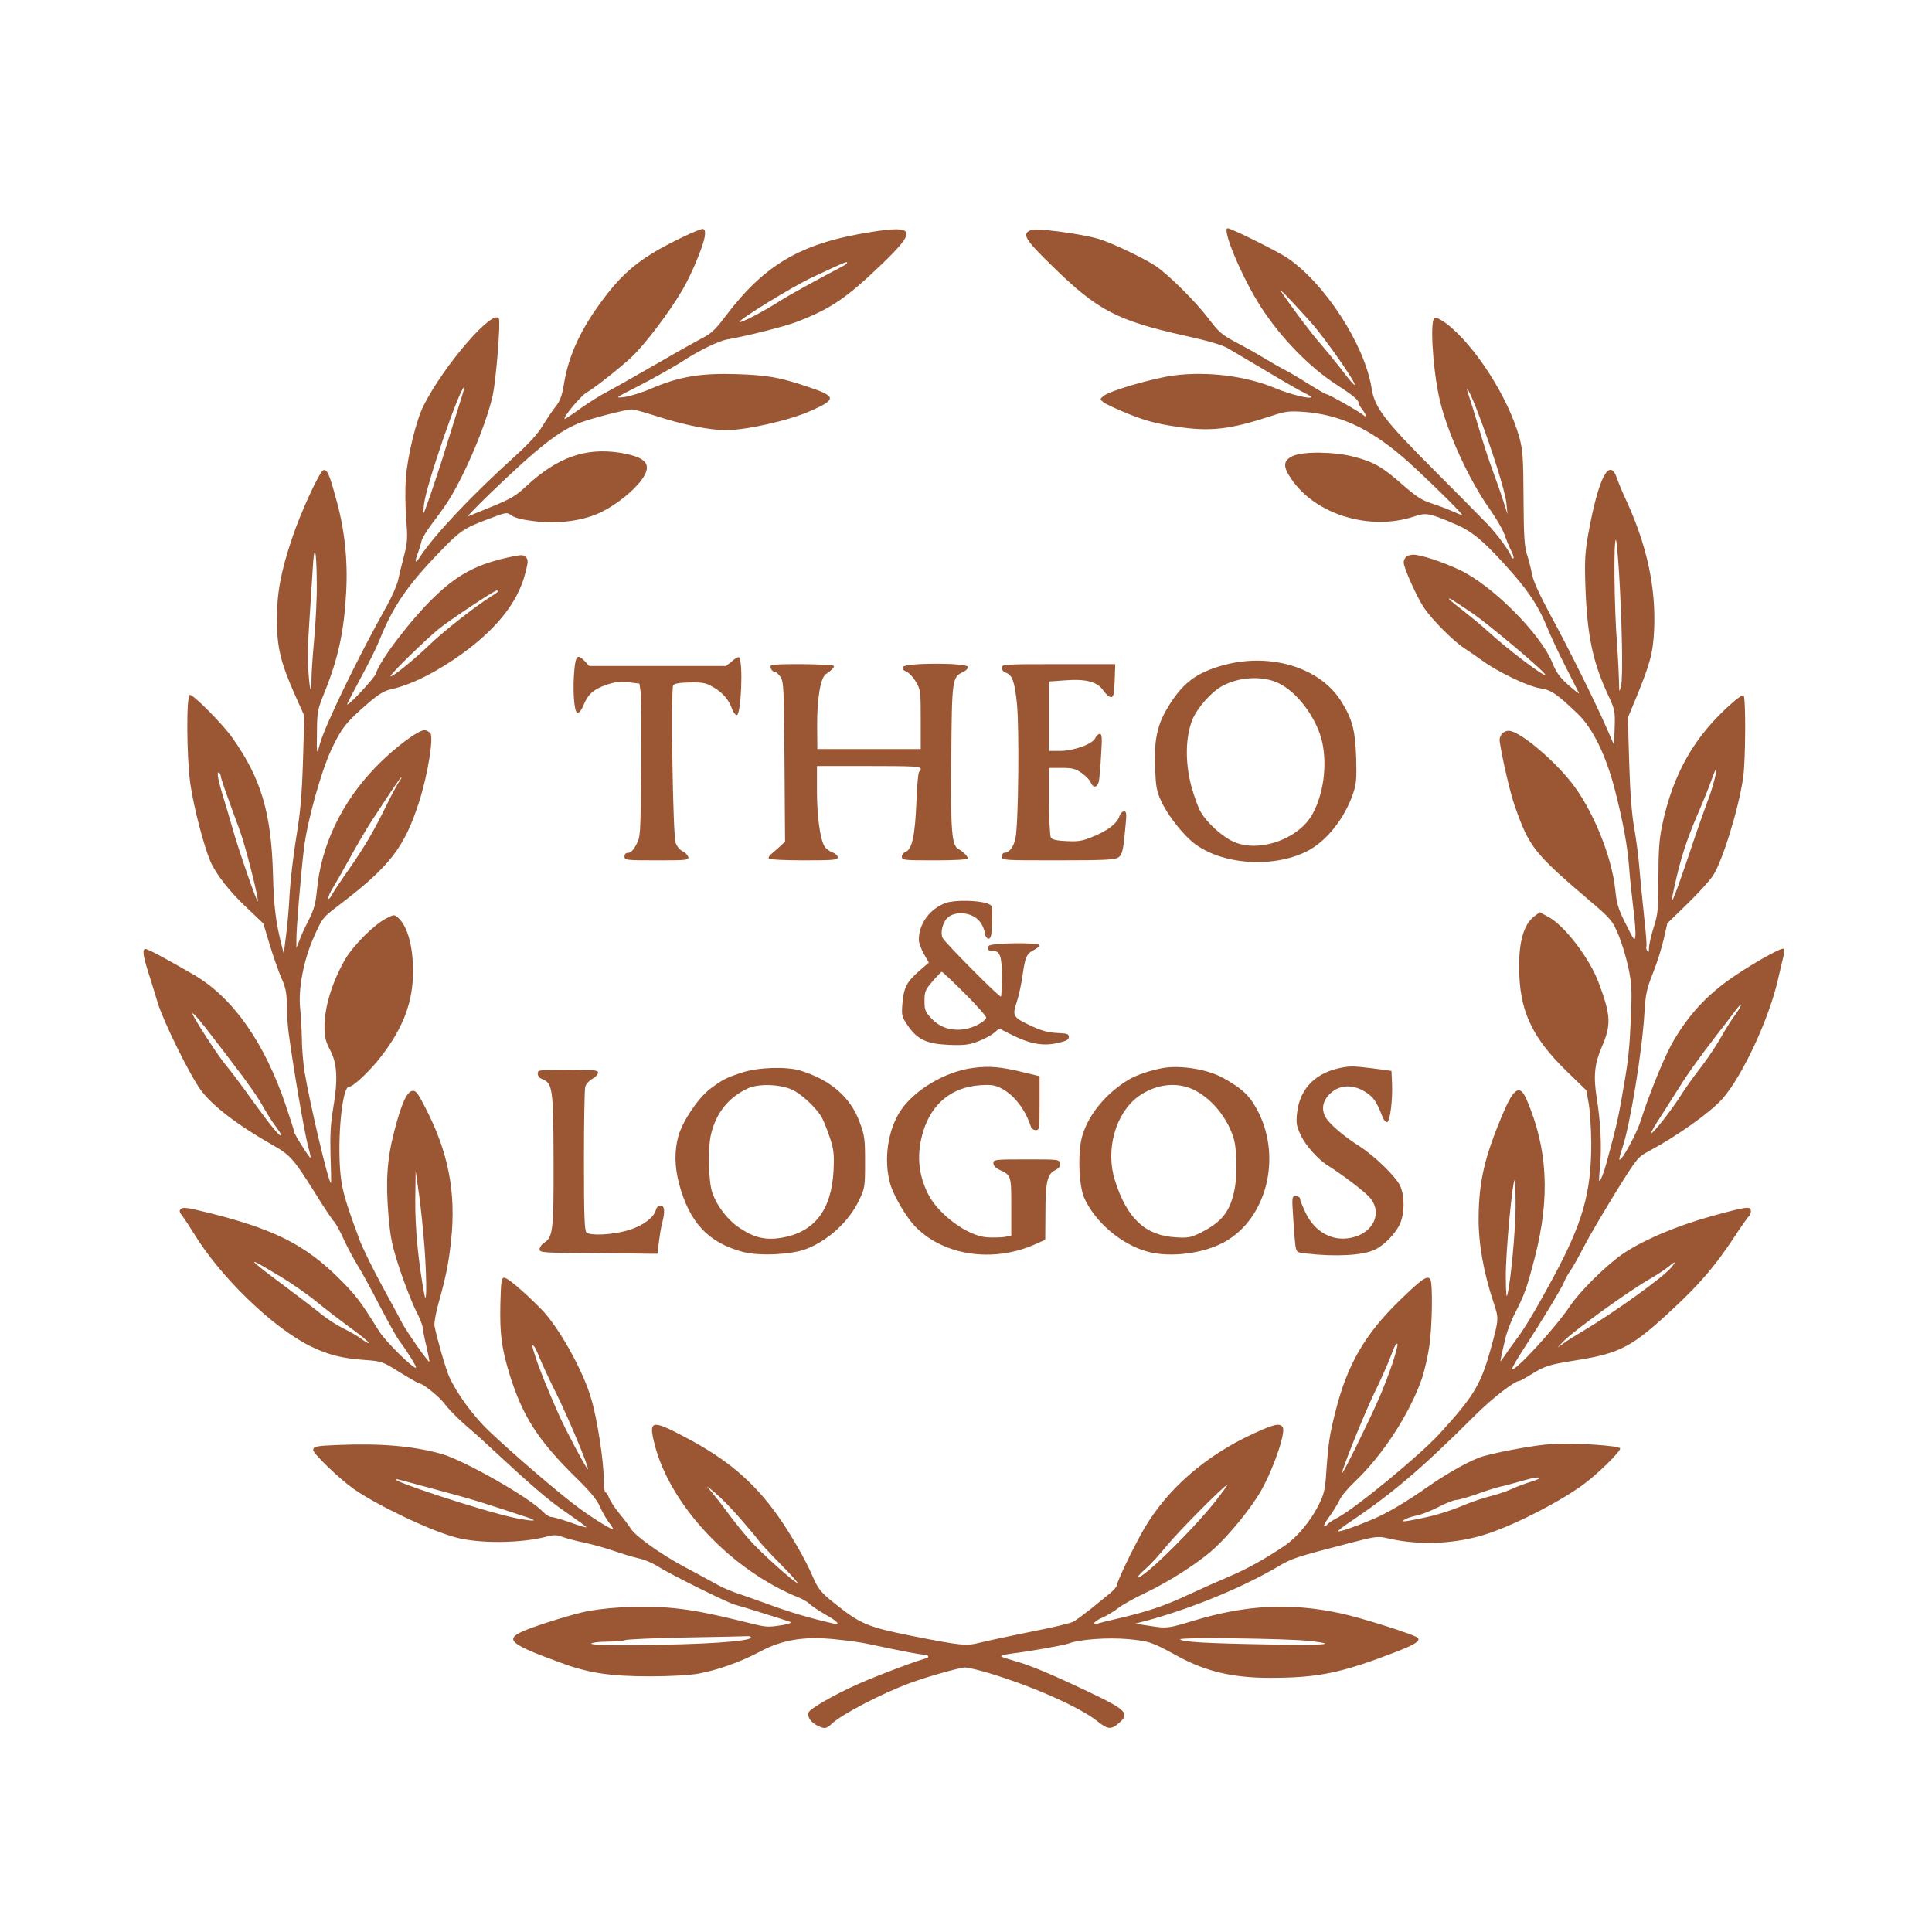 <svg xmlns="http://www.w3.org/2000/svg" version="1.0" width="1024pt" height="1024pt" viewBox="0 0 1024 1024" preserveAspectRatio="xMidYMid meet">
<g transform="translate(0,1024) scale(0.1,-0.1)" fill="#9b5634" stroke="none">
<path d="M3624 8986 c-214 -102 -310 -176 -425 -329 -120 -159 -185 -299 -210 -452 -10 -63 -20 -89 -44 -120 -18 -22 -48 -68 -69 -102 -25 -42 -72 -93 -144 -159 -230 -207 -431 -420 -507 -537 -24 -37 -29 -28 -11 19 8 22 17 51 20 66 3 15 28 55 54 90 80 105 110 153 161 255 72 144 139 320 162 425 19 87 43 393 33 410 -32 52 -291 -248 -399 -462 -39 -77 -85 -267 -94 -385 -4 -55 -3 -151 2 -214 8 -101 7 -124 -11 -195 -12 -45 -26 -103 -32 -131 -6 -27 -33 -88 -59 -135 -152 -270 -332 -642 -356 -735 -16 -61 -17 -57 -15 75 1 97 4 112 40 200 73 182 104 323 115 535 9 161 -8 327 -51 481 -38 141 -49 167 -70 162 -19 -4 -122 -227 -167 -364 -59 -175 -80 -291 -79 -430 0 -145 19 -224 94 -394 l51 -114 -7 -236 c-6 -187 -13 -270 -36 -410 -16 -96 -31 -231 -35 -300 -3 -69 -12 -168 -19 -220 l-12 -95 -11 45 c-31 119 -42 209 -46 375 -9 328 -63 509 -215 724 -51 73 -210 233 -226 228 -19 -6 -17 -332 3 -472 18 -124 70 -324 106 -410 29 -67 100 -159 193 -246 l88 -84 33 -110 c18 -60 46 -140 62 -177 24 -54 29 -81 29 -145 0 -43 5 -109 10 -148 26 -193 84 -530 104 -605 9 -30 14 -55 12 -57 -4 -4 -86 125 -86 136 0 5 -20 67 -44 139 -113 335 -280 573 -486 694 -143 83 -245 138 -258 138 -18 0 -15 -30 12 -117 14 -43 37 -118 52 -168 31 -101 170 -383 228 -462 60 -83 200 -190 383 -293 92 -52 111 -74 228 -261 42 -68 85 -133 96 -144 10 -11 34 -55 53 -98 20 -43 52 -102 71 -133 19 -30 72 -126 116 -212 45 -86 93 -173 108 -192 40 -53 90 -134 86 -139 -11 -10 -163 140 -196 194 -96 154 -119 185 -199 266 -194 197 -368 282 -763 375 -59 14 -80 15 -89 6 -9 -9 -7 -18 10 -39 12 -16 38 -55 58 -88 139 -230 418 -501 619 -600 91 -45 168 -65 285 -73 94 -7 97 -8 188 -65 51 -31 95 -57 99 -57 21 0 108 -69 140 -111 21 -28 70 -78 108 -111 39 -33 93 -81 120 -107 235 -218 325 -296 419 -359 59 -41 106 -75 104 -77 -2 -2 -41 9 -86 26 -46 16 -91 29 -101 29 -10 0 -28 12 -42 26 -66 73 -418 274 -539 308 -151 42 -322 57 -555 47 -108 -4 -125 -8 -125 -27 0 -18 141 -154 214 -205 120 -85 408 -223 543 -258 123 -33 340 -31 474 3 45 12 58 12 93 -1 23 -8 73 -21 111 -29 39 -8 108 -27 155 -43 47 -16 108 -35 137 -41 28 -6 73 -25 99 -42 70 -44 374 -195 409 -203 28 -7 262 -80 295 -92 8 -4 -10 -10 -40 -16 -76 -12 -86 -12 -160 6 -241 60 -340 78 -461 87 -147 11 -340 -1 -444 -26 -101 -25 -257 -75 -313 -100 -99 -44 -69 -69 203 -168 145 -54 263 -71 470 -71 106 0 211 6 255 14 101 18 228 63 328 117 116 62 231 82 392 66 63 -6 147 -17 185 -26 179 -38 272 -56 293 -56 12 0 22 -4 22 -10 0 -5 -5 -10 -10 -10 -19 0 -265 -92 -364 -137 -126 -56 -252 -129 -260 -149 -9 -22 10 -51 44 -69 39 -20 50 -19 79 9 53 50 266 161 416 216 86 32 259 81 290 82 17 0 84 -16 150 -37 228 -71 458 -175 549 -246 57 -46 74 -48 115 -13 62 52 43 71 -166 170 -194 92 -309 140 -384 160 -35 10 -68 21 -72 24 -5 4 18 11 50 15 100 12 278 44 307 54 57 22 208 33 318 23 110 -11 121 -14 262 -91 146 -80 291 -114 486 -114 256 0 379 25 670 138 98 38 127 56 116 73 -9 15 -297 107 -411 131 -265 57 -499 45 -775 -38 -139 -42 -144 -43 -233 -29 l-81 12 65 17 c239 65 512 178 700 290 66 39 90 47 367 119 151 39 154 39 215 25 166 -38 359 -28 522 26 156 52 393 175 514 266 75 56 193 173 188 186 -5 15 -234 30 -362 23 -81 -4 -274 -39 -365 -65 -62 -18 -182 -85 -286 -157 -124 -87 -219 -143 -304 -179 -87 -37 -172 -66 -177 -61 -3 2 19 20 49 40 237 159 386 285 682 580 87 86 203 176 227 176 5 0 32 15 61 33 75 47 97 54 242 77 237 38 298 71 522 281 136 127 214 219 312 366 40 62 78 115 83 118 5 4 9 15 9 26 0 27 -19 25 -205 -26 -189 -52 -369 -129 -477 -203 -87 -61 -224 -196 -275 -272 -77 -116 -294 -352 -309 -337 -3 3 28 56 69 119 92 141 194 310 208 345 5 14 19 40 32 57 12 17 44 74 72 128 27 53 103 182 167 286 117 188 118 189 180 222 146 78 325 205 388 277 106 121 247 424 294 633 9 41 22 92 27 114 6 21 7 42 2 47 -10 10 -189 -92 -297 -170 -128 -93 -223 -202 -300 -343 -40 -73 -122 -276 -159 -396 -23 -72 -103 -219 -114 -208 -2 2 5 30 16 62 42 125 106 520 117 719 6 96 11 122 46 210 22 55 47 136 57 181 l18 80 106 103 c59 57 120 125 137 151 51 80 134 349 159 517 13 87 15 430 2 437 -5 3 -31 -13 -57 -37 -203 -177 -317 -377 -375 -655 -15 -73 -19 -135 -19 -276 0 -165 -2 -188 -25 -261 -14 -44 -25 -93 -25 -110 0 -22 -3 -26 -9 -15 -6 8 -7 18 -5 22 3 5 -2 73 -11 151 -8 78 -20 194 -25 257 -5 63 -18 165 -29 225 -13 77 -21 180 -26 345 l-7 236 37 89 c82 199 96 253 102 373 11 227 -38 454 -151 697 -18 39 -38 87 -45 108 -40 119 -98 8 -152 -288 -18 -103 -21 -143 -16 -285 9 -254 38 -396 118 -569 38 -82 40 -88 37 -178 l-3 -92 -38 87 c-63 144 -204 427 -297 598 -60 111 -92 181 -100 220 -6 33 -19 82 -28 109 -12 40 -16 99 -17 295 -1 216 -4 254 -22 321 -59 213 -236 489 -387 604 -26 20 -54 34 -62 31 -25 -10 -12 -249 22 -414 36 -175 156 -441 271 -602 33 -47 68 -107 77 -133 9 -26 25 -66 36 -87 11 -22 16 -40 10 -40 -5 0 -10 4 -10 9 0 17 -72 116 -124 171 -29 30 -156 159 -282 285 -265 265 -318 334 -334 436 -36 232 -251 562 -450 694 -57 37 -294 155 -313 155 -34 0 78 -266 176 -417 106 -164 258 -320 401 -412 85 -55 116 -81 116 -94 0 -7 9 -23 20 -37 24 -31 26 -48 3 -28 -23 19 -180 108 -191 108 -5 0 -49 25 -98 56 -49 31 -107 65 -129 76 -22 11 -71 39 -110 63 -38 23 -106 61 -150 84 -70 37 -87 53 -140 123 -68 89 -206 227 -278 277 -61 41 -234 124 -305 145 -93 27 -326 58 -356 47 -52 -20 -36 -48 112 -192 239 -234 341 -288 705 -369 119 -26 193 -48 225 -66 26 -15 114 -67 196 -116 81 -49 170 -100 197 -114 27 -13 49 -26 49 -28 0 -14 -111 13 -187 45 -156 66 -362 92 -541 69 -108 -14 -339 -81 -372 -108 -21 -17 -21 -18 -3 -33 10 -9 70 -37 134 -63 90 -36 145 -51 250 -67 184 -28 285 -17 513 58 70 23 90 25 165 20 187 -14 342 -83 522 -236 79 -66 330 -311 319 -311 -4 0 -32 11 -61 24 -30 13 -79 31 -110 41 -43 14 -77 36 -145 96 -107 94 -153 121 -258 148 -105 28 -274 29 -326 3 -50 -24 -51 -56 -4 -123 128 -187 415 -274 648 -197 67 22 79 20 228 -44 86 -37 157 -99 296 -258 93 -107 141 -183 183 -287 16 -40 59 -132 96 -205 37 -73 70 -137 72 -142 2 -6 -23 14 -55 42 -47 42 -65 66 -87 121 -63 154 -322 412 -492 491 -92 43 -205 80 -244 80 -31 0 -51 -16 -51 -42 0 -28 72 -188 110 -243 44 -63 151 -171 210 -210 25 -16 68 -46 96 -66 83 -61 243 -137 306 -147 61 -9 89 -29 202 -137 79 -76 149 -221 196 -404 44 -173 66 -295 75 -411 3 -47 13 -140 21 -206 9 -67 14 -136 12 -154 -3 -30 -7 -26 -50 61 -41 81 -49 107 -57 186 -19 178 -122 428 -235 569 -95 119 -254 253 -318 269 -34 9 -65 -22 -59 -57 15 -98 56 -273 79 -338 78 -222 101 -251 407 -512 102 -87 111 -98 141 -168 18 -41 42 -120 54 -175 18 -85 20 -121 15 -240 -9 -218 -13 -248 -53 -475 -19 -105 -30 -149 -77 -323 -15 -56 -34 -102 -39 -95 -2 1 1 39 5 83 9 101 2 232 -18 355 -18 116 -12 180 26 269 52 119 49 169 -15 341 -48 130 -182 305 -267 350 l-46 25 -28 -21 c-61 -45 -88 -151 -80 -319 9 -197 76 -332 248 -500 l107 -104 12 -67 c7 -37 13 -130 14 -208 1 -268 -45 -429 -209 -731 -83 -153 -145 -258 -189 -315 -22 -30 -51 -70 -64 -90 -20 -29 -22 -31 -17 -10 3 14 12 57 21 95 8 39 33 105 55 147 50 98 62 132 104 294 82 318 68 577 -44 837 -37 85 -70 61 -135 -98 -89 -215 -117 -340 -119 -525 -2 -136 26 -294 79 -453 29 -87 29 -87 -15 -247 -52 -188 -89 -250 -270 -448 -105 -115 -445 -395 -543 -447 -26 -13 -49 -29 -53 -35 -3 -5 -11 -10 -16 -10 -6 0 5 22 25 49 20 27 44 66 54 87 9 22 46 66 81 99 150 142 293 362 358 550 13 39 30 113 38 165 16 104 20 337 6 359 -15 24 -45 3 -168 -117 -179 -175 -272 -336 -333 -577 -33 -129 -39 -171 -50 -322 -6 -97 -12 -121 -39 -176 -43 -87 -115 -174 -181 -219 -100 -68 -204 -126 -300 -166 -52 -22 -142 -62 -200 -89 -142 -67 -230 -96 -412 -138 -37 -8 -74 -18 -82 -21 -9 -3 -16 -2 -16 3 0 6 19 19 42 29 24 10 62 33 85 51 23 18 88 54 145 81 125 59 284 161 362 233 87 79 206 227 254 315 69 127 129 308 110 331 -17 21 -44 15 -151 -34 -257 -117 -463 -297 -586 -511 -58 -101 -141 -275 -141 -294 0 -7 -17 -26 -37 -43 -20 -16 -66 -54 -102 -83 -37 -29 -78 -60 -94 -68 -15 -8 -116 -32 -225 -53 -108 -22 -226 -47 -262 -56 -78 -20 -98 -19 -370 35 -229 46 -269 62 -403 169 -77 61 -91 79 -122 151 -36 84 -117 225 -185 320 -128 179 -269 298 -491 414 -176 93 -192 89 -160 -37 81 -325 409 -673 771 -817 19 -8 42 -22 51 -31 10 -10 47 -35 83 -56 70 -39 84 -58 39 -47 -115 26 -227 59 -338 100 -71 26 -154 55 -184 65 -30 11 -75 31 -100 46 -25 14 -99 54 -163 88 -128 69 -256 160 -284 202 -9 15 -37 52 -62 82 -24 30 -49 67 -54 83 -6 15 -14 28 -19 28 -5 0 -9 31 -9 69 0 96 -34 318 -66 426 -43 151 -175 387 -269 480 -96 97 -179 166 -194 163 -14 -3 -16 -25 -19 -143 -3 -159 6 -228 49 -370 69 -222 151 -350 355 -550 73 -71 108 -114 123 -149 12 -28 33 -64 46 -82 14 -18 25 -35 25 -38 0 -9 -90 45 -173 105 -92 65 -357 292 -485 414 -86 82 -172 201 -212 290 -19 45 -63 197 -77 267 -3 15 7 69 21 120 40 142 54 213 67 333 27 256 -14 468 -138 707 -38 74 -49 89 -67 86 -30 -4 -59 -69 -96 -213 -39 -150 -46 -264 -31 -447 11 -126 19 -160 61 -289 27 -80 65 -177 84 -215 20 -38 36 -78 36 -89 1 -11 9 -56 20 -100 10 -44 17 -81 16 -83 -5 -5 -121 160 -143 203 -11 22 -60 112 -108 200 -48 88 -101 196 -118 240 -62 166 -86 242 -97 310 -27 171 -1 505 40 505 23 0 114 87 172 163 118 154 168 290 167 452 0 131 -29 235 -78 280 -22 19 -22 19 -68 -5 -62 -33 -170 -141 -212 -212 -69 -119 -111 -253 -111 -359 0 -55 5 -77 30 -125 38 -72 42 -157 15 -314 -13 -80 -16 -138 -13 -247 3 -79 4 -143 2 -143 -13 0 -111 418 -140 590 -7 47 -14 126 -14 175 -1 50 -5 121 -9 160 -11 103 18 257 74 382 42 95 46 100 122 158 280 213 356 310 436 560 45 142 76 337 58 359 -8 9 -22 16 -31 16 -35 0 -166 -99 -260 -197 -179 -186 -287 -411 -310 -649 -7 -74 -15 -103 -44 -161 -20 -39 -43 -88 -50 -110 l-15 -38 0 45 c-1 48 23 340 40 483 18 147 91 409 147 528 54 113 78 142 192 241 60 51 86 67 128 76 93 21 204 74 327 156 213 144 339 296 380 461 15 59 15 69 2 82 -12 13 -23 13 -73 3 -183 -38 -287 -92 -417 -219 -123 -119 -288 -337 -304 -400 -5 -22 -153 -180 -153 -164 0 4 33 67 73 142 41 75 84 162 97 195 71 179 148 292 319 469 110 114 129 127 259 176 97 37 98 37 123 19 16 -12 57 -23 117 -30 132 -16 262 1 357 47 81 39 171 111 216 172 59 82 26 121 -120 144 -180 27 -328 -26 -492 -178 -54 -51 -82 -67 -179 -107 -63 -26 -122 -50 -130 -53 -8 -4 44 50 115 119 261 251 368 335 484 379 64 24 240 69 270 69 11 0 69 -16 128 -35 141 -46 284 -75 370 -75 109 0 334 51 447 101 141 62 140 78 -7 127 -154 52 -213 63 -382 69 -191 6 -304 -13 -450 -75 -49 -22 -115 -42 -144 -46 -55 -7 -54 -7 83 63 75 39 169 92 209 117 97 64 203 116 252 125 100 17 306 69 365 92 181 69 265 125 456 309 185 178 175 206 -61 168 -372 -59 -563 -171 -775 -453 -45 -60 -71 -85 -112 -106 -29 -15 -144 -79 -254 -143 -111 -64 -226 -129 -255 -144 -30 -15 -91 -53 -137 -85 -45 -33 -85 -59 -88 -59 -17 0 86 125 116 140 34 18 174 128 236 186 70 65 202 239 272 359 23 39 60 116 82 173 39 98 47 142 25 149 -5 1 -51 -17 -101 -41z m866 -140 c0 -3 -12 -11 -27 -19 -113 -59 -279 -150 -324 -179 -92 -59 -219 -125 -219 -114 0 15 281 187 381 234 185 87 189 88 189 78z m2455 -311 c76 -84 251 -335 234 -335 -4 0 -36 37 -70 83 -35 45 -85 106 -111 136 -42 46 -162 206 -207 275 -16 25 44 -37 154 -159z m-4527 -492 c-26 -82 -60 -191 -76 -243 -31 -97 -79 -239 -94 -275 -4 -11 -5 6 -1 40 10 99 191 625 215 625 2 0 -18 -66 -44 -147z m5410 24 c75 -193 150 -432 156 -492 l6 -60 -24 75 c-13 41 -39 113 -56 160 -18 47 -49 144 -70 215 -21 72 -45 149 -53 172 -29 84 2 31 41 -70z m753 -858 c16 -263 22 -560 11 -604 -10 -39 -10 -38 -11 26 -1 36 -5 122 -10 190 -16 202 -19 571 -6 557 3 -3 10 -79 16 -169z m-6902 -60 c1 -80 -6 -215 -14 -300 -8 -85 -14 -178 -14 -207 1 -90 -9 -69 -16 35 -5 57 -3 165 4 258 6 88 14 214 18 280 8 158 21 121 22 -66z m961 -43 c0 -2 -17 -15 -37 -27 -80 -50 -252 -184 -328 -258 -86 -83 -205 -178 -205 -164 0 11 188 195 255 249 56 46 294 204 307 204 4 0 8 -2 8 -4z m5167 -118 c86 -59 383 -309 383 -324 0 -17 -204 138 -305 231 -27 25 -85 73 -127 106 -43 33 -78 62 -78 65 0 7 9 1 127 -78z m1278 -888 c-9 -34 -25 -85 -37 -113 -11 -29 -54 -150 -94 -271 -100 -294 -113 -317 -65 -114 29 121 62 216 122 353 17 39 43 103 57 142 14 40 27 71 29 69 2 -2 -3 -32 -12 -66z m-7915 27 c0 -11 24 -80 101 -289 29 -78 103 -368 95 -375 -5 -5 -101 271 -132 381 -14 50 -36 125 -49 166 -29 93 -38 143 -25 135 6 -3 10 -12 10 -18z m946 -29 c-9 -13 -39 -68 -66 -123 -71 -144 -113 -216 -201 -343 -43 -61 -85 -124 -93 -140 -8 -15 -15 -20 -16 -12 0 8 10 31 22 50 12 19 53 91 91 160 38 69 88 154 111 190 115 176 158 240 163 240 3 0 -2 -10 -11 -22z m7082 -1235 c-20 -26 -57 -86 -83 -132 -27 -46 -75 -117 -107 -157 -31 -40 -77 -104 -100 -141 -47 -75 -149 -205 -156 -199 -2 2 13 31 34 63 21 32 64 100 96 151 60 96 109 166 216 305 35 45 78 101 95 124 17 24 33 41 35 38 2 -2 -11 -26 -30 -52z m-8058 -136 c33 -42 72 -94 88 -115 84 -109 143 -193 172 -247 19 -33 46 -76 62 -96 15 -20 28 -40 28 -44 0 -19 -50 41 -147 175 -57 80 -123 168 -146 195 -42 49 -177 259 -177 273 1 10 50 -48 120 -141z m1104 -1027 c17 -177 21 -404 5 -320 -32 171 -49 351 -48 497 l2 158 12 -85 c8 -47 21 -159 29 -250z m5789 143 c-1 -129 -25 -387 -43 -463 -6 -25 -8 3 -9 95 -1 123 36 521 48 510 2 -3 4 -67 4 -142z m-6555 -364 c64 -38 153 -100 198 -137 45 -37 127 -100 183 -141 56 -41 99 -76 96 -79 -2 -3 -19 6 -37 20 -18 14 -62 39 -98 57 -36 18 -85 50 -110 70 -25 21 -110 86 -190 146 -218 162 -227 176 -42 64z m7380 43 c-41 -51 -305 -240 -468 -337 -36 -21 -81 -49 -100 -63 l-35 -25 30 32 c49 53 355 274 466 336 34 20 75 47 91 60 39 33 45 32 16 -3z m-1478 -509 c-18 -54 -52 -143 -77 -198 -55 -124 -185 -387 -189 -382 -7 6 111 299 167 417 34 69 71 153 85 188 27 72 34 85 41 78 3 -2 -9 -49 -27 -103z m-4520 30 c13 -32 52 -116 88 -188 64 -128 175 -395 168 -402 -5 -5 -114 200 -151 282 -55 122 -107 252 -126 310 -22 70 -22 68 -10 61 5 -3 19 -32 31 -63z m5300 -638 c0 -2 -21 -11 -47 -19 -27 -8 -73 -25 -103 -39 -30 -13 -80 -30 -110 -37 -30 -7 -91 -27 -135 -45 -96 -40 -166 -60 -265 -79 -62 -12 -72 -12 -57 -1 11 7 38 17 60 21 23 3 76 24 118 45 42 22 86 39 97 39 11 0 58 13 104 29 46 17 103 35 128 41 25 5 74 19 110 29 66 19 100 25 100 16z m-5938 -36 c62 -17 154 -42 203 -55 78 -21 155 -45 375 -118 60 -20 21 -20 -72 -1 -167 35 -685 205 -625 205 4 0 57 -14 119 -31z m1702 -178 c44 -51 90 -105 100 -120 11 -14 62 -70 115 -123 53 -54 92 -98 88 -98 -15 0 -193 159 -253 227 -33 37 -87 104 -119 148 -32 44 -73 95 -89 114 -27 30 -24 29 23 -10 29 -24 90 -86 135 -138z m2514 87 c-79 -100 -247 -274 -345 -357 -71 -60 -87 -54 -19 6 25 22 74 75 109 119 60 74 308 324 322 324 3 0 -27 -41 -67 -92z m-2458 -717 c0 -21 -257 -38 -602 -40 -164 -1 -248 1 -244 8 4 5 42 10 86 10 44 0 86 4 93 8 6 4 152 11 322 14 171 3 318 6 328 7 9 1 17 -2 17 -7z m2957 -18 c163 -18 92 -24 -207 -19 -345 6 -461 13 -475 27 -12 12 559 5 682 -8z" fill="#9b5634"/>
<path d="M3045 6698 c-11 -105 -3 -232 15 -236 10 -1 22 14 33 41 24 58 52 83 120 107 43 15 70 18 116 14 l60 -7 6 -41 c4 -22 5 -205 3 -406 -3 -357 -3 -366 -26 -407 -15 -29 -29 -43 -42 -43 -13 0 -20 -7 -20 -20 0 -19 7 -20 171 -20 157 0 170 1 167 17 -2 10 -15 24 -30 31 -14 7 -31 26 -37 45 -15 41 -26 816 -13 835 6 9 35 14 88 15 70 1 85 -2 126 -26 50 -29 82 -67 99 -117 6 -16 17 -30 24 -30 23 0 35 283 12 306 -3 4 -20 -5 -37 -20 l-32 -26 -362 0 -363 0 -23 25 c-37 39 -48 32 -55 -37z" fill="#9b5634"/>
<path d="M6490 6716 c-151 -41 -224 -96 -305 -233 -52 -89 -68 -166 -63 -308 4 -103 8 -128 31 -178 30 -66 96 -155 155 -209 139 -128 428 -156 619 -60 103 52 200 174 245 307 17 51 19 79 16 190 -5 145 -20 203 -80 299 -111 177 -370 257 -618 192z m287 -97 c101 -48 206 -191 232 -317 25 -122 6 -268 -51 -374 -73 -137 -291 -212 -425 -147 -59 28 -136 99 -168 154 -14 22 -36 85 -51 139 -33 125 -31 257 5 349 25 64 103 152 161 182 92 49 214 54 297 14z" fill="#9b5634"/>
<path d="M4087 6714 c-9 -9 4 -34 18 -34 7 0 21 -12 31 -27 18 -26 19 -57 22 -451 l3 -423 -29 -27 c-17 -15 -37 -33 -46 -40 -9 -7 -14 -17 -11 -23 4 -5 84 -9 186 -9 157 0 179 2 179 16 0 9 -13 21 -29 27 -15 5 -33 19 -40 29 -24 38 -41 161 -41 294 l0 134 275 0 c238 0 275 -2 275 -15 0 -8 -4 -15 -8 -15 -5 0 -12 -73 -15 -162 -7 -176 -23 -252 -58 -263 -10 -4 -19 -15 -19 -26 0 -18 9 -19 175 -19 101 0 175 4 175 9 0 12 -26 38 -50 51 -36 19 -42 94 -38 490 3 409 5 422 62 448 14 6 26 18 26 27 0 23 -335 23 -344 0 -4 -10 3 -19 18 -25 14 -5 36 -29 50 -53 25 -42 26 -50 26 -200 l0 -157 -274 0 -274 0 -1 123 c-1 143 18 254 45 273 32 22 44 34 44 44 0 11 -322 14 -333 4z" fill="#9b5634"/>
<path d="M5310 6701 c0 -11 9 -23 20 -26 35 -11 48 -47 60 -165 13 -132 8 -626 -7 -708 -9 -50 -32 -81 -60 -82 -7 0 -13 -9 -13 -20 0 -20 7 -20 298 -20 247 0 301 3 319 15 22 15 27 39 39 173 6 61 4 72 -9 72 -8 0 -20 -13 -25 -29 -13 -37 -63 -75 -143 -107 -53 -22 -75 -25 -137 -22 -50 2 -76 8 -82 18 -5 8 -10 95 -10 193 l0 177 67 0 c56 0 73 -4 106 -27 21 -15 43 -37 48 -50 12 -31 35 -29 43 5 3 15 9 78 12 140 6 93 5 112 -7 112 -8 0 -19 -10 -24 -22 -14 -32 -115 -68 -187 -68 l-58 0 0 184 0 184 83 6 c112 9 173 -7 205 -54 13 -19 31 -35 40 -35 14 0 17 13 20 88 l3 87 -301 0 c-290 0 -300 -1 -300 -19z" fill="#9b5634"/>
<path d="M5012 5454 c-84 -31 -142 -110 -142 -195 0 -15 12 -48 26 -74 l27 -47 -52 -45 c-65 -57 -81 -88 -88 -171 -5 -64 -4 -70 28 -117 51 -75 101 -98 219 -103 79 -3 105 0 153 18 31 12 70 32 85 45 l28 24 67 -34 c96 -48 166 -61 242 -43 47 10 60 17 60 32 0 16 -9 19 -61 21 -45 2 -81 11 -133 35 -103 48 -107 54 -82 129 11 34 25 98 31 143 14 97 21 113 60 133 17 9 30 20 30 25 0 16 -255 13 -269 -3 -13 -16 -5 -27 20 -27 39 0 49 -26 49 -134 0 -56 -2 -105 -5 -108 -7 -6 -298 287 -309 311 -14 31 2 88 31 111 34 26 95 26 138 0 31 -19 50 -51 57 -95 2 -11 10 -20 18 -20 12 0 16 18 18 88 3 87 3 87 -24 98 -50 18 -175 20 -222 3z m102 -480 c64 -64 115 -122 113 -128 -7 -22 -68 -54 -116 -61 -70 -10 -129 9 -173 56 -34 36 -38 45 -38 94 0 49 4 59 43 104 23 27 45 50 49 50 3 1 58 -51 122 -115z" fill="#9b5634"/>
<path d="M5159 4580 c-146 -18 -311 -115 -386 -227 -68 -103 -91 -262 -54 -390 19 -64 87 -180 136 -228 151 -151 409 -188 629 -91 l56 25 1 143 c0 162 10 206 52 226 20 10 27 20 25 35 -3 22 -6 22 -178 22 -168 0 -175 -1 -175 -20 0 -12 11 -25 30 -34 65 -30 65 -30 65 -197 l0 -153 -35 -7 c-20 -3 -62 -4 -94 -2 -102 7 -256 120 -311 228 -55 108 -63 218 -25 339 46 144 152 229 299 239 59 4 79 1 112 -16 69 -35 129 -113 158 -204 3 -10 15 -18 26 -18 19 0 20 6 20 143 l0 143 -92 22 c-115 28 -174 33 -259 22z" fill="#9b5634"/>
<path d="M6168 4580 c-66 -11 -146 -38 -187 -63 -117 -71 -208 -179 -243 -292 -27 -82 -21 -268 9 -335 60 -131 199 -248 339 -285 122 -32 299 -8 409 55 217 124 298 440 175 685 -44 86 -82 123 -186 181 -81 46 -223 69 -316 54z m133 -105 c98 -35 193 -138 234 -256 21 -59 25 -194 9 -280 -23 -120 -66 -175 -183 -234 -49 -24 -63 -27 -130 -23 -162 10 -258 100 -322 303 -51 162 4 356 125 444 83 59 181 76 267 46z" fill="#9b5634"/>
<path d="M7120 4583 c-143 -24 -230 -109 -245 -240 -6 -54 -4 -69 18 -117 25 -55 92 -131 144 -163 81 -51 195 -138 222 -169 71 -80 22 -189 -96 -214 -101 -22 -195 30 -244 134 -16 34 -29 67 -29 74 0 6 -10 12 -22 12 -21 0 -21 -2 -14 -112 4 -62 9 -130 12 -150 6 -36 8 -37 58 -42 156 -18 299 -10 362 20 51 24 111 86 134 137 25 55 26 148 1 202 -23 49 -136 159 -216 210 -84 53 -163 121 -181 157 -23 44 -11 90 32 127 47 42 117 44 180 4 43 -27 59 -50 89 -126 8 -23 20 -37 27 -35 16 6 30 118 26 208 l-3 64 -95 13 c-99 12 -118 13 -160 6z" fill="#9b5634"/>
<path d="M3935 4556 c-86 -28 -106 -38 -172 -88 -62 -47 -145 -170 -167 -248 -22 -78 -21 -162 3 -253 55 -207 156 -315 341 -363 87 -22 251 -14 330 15 119 45 230 147 283 259 31 65 32 71 32 202 0 124 -2 141 -29 213 -48 132 -155 224 -315 273 -73 22 -223 17 -306 -10z m278 -99 c55 -33 124 -101 146 -146 10 -20 28 -67 41 -105 19 -59 22 -83 18 -170 -11 -211 -102 -328 -279 -357 -82 -13 -142 1 -218 52 -64 42 -121 116 -146 189 -20 58 -24 237 -6 310 27 112 93 194 194 241 61 29 189 22 250 -14z" fill="#9b5634"/>
<path d="M2850 4550 c0 -13 10 -24 25 -30 54 -21 58 -52 59 -430 1 -372 -3 -406 -50 -437 -13 -8 -24 -24 -24 -34 0 -18 13 -19 268 -21 147 -1 287 -2 312 -3 l45 0 7 60 c4 33 11 78 17 100 17 64 14 95 -8 95 -12 0 -21 -9 -25 -24 -10 -39 -70 -84 -145 -106 -81 -25 -203 -31 -223 -12 -10 10 -13 91 -13 380 0 202 3 378 7 392 4 14 21 33 38 42 16 9 30 24 30 33 0 13 -22 15 -160 15 -154 0 -160 -1 -160 -20z" fill="#9b5634"/>
</g>
</svg>